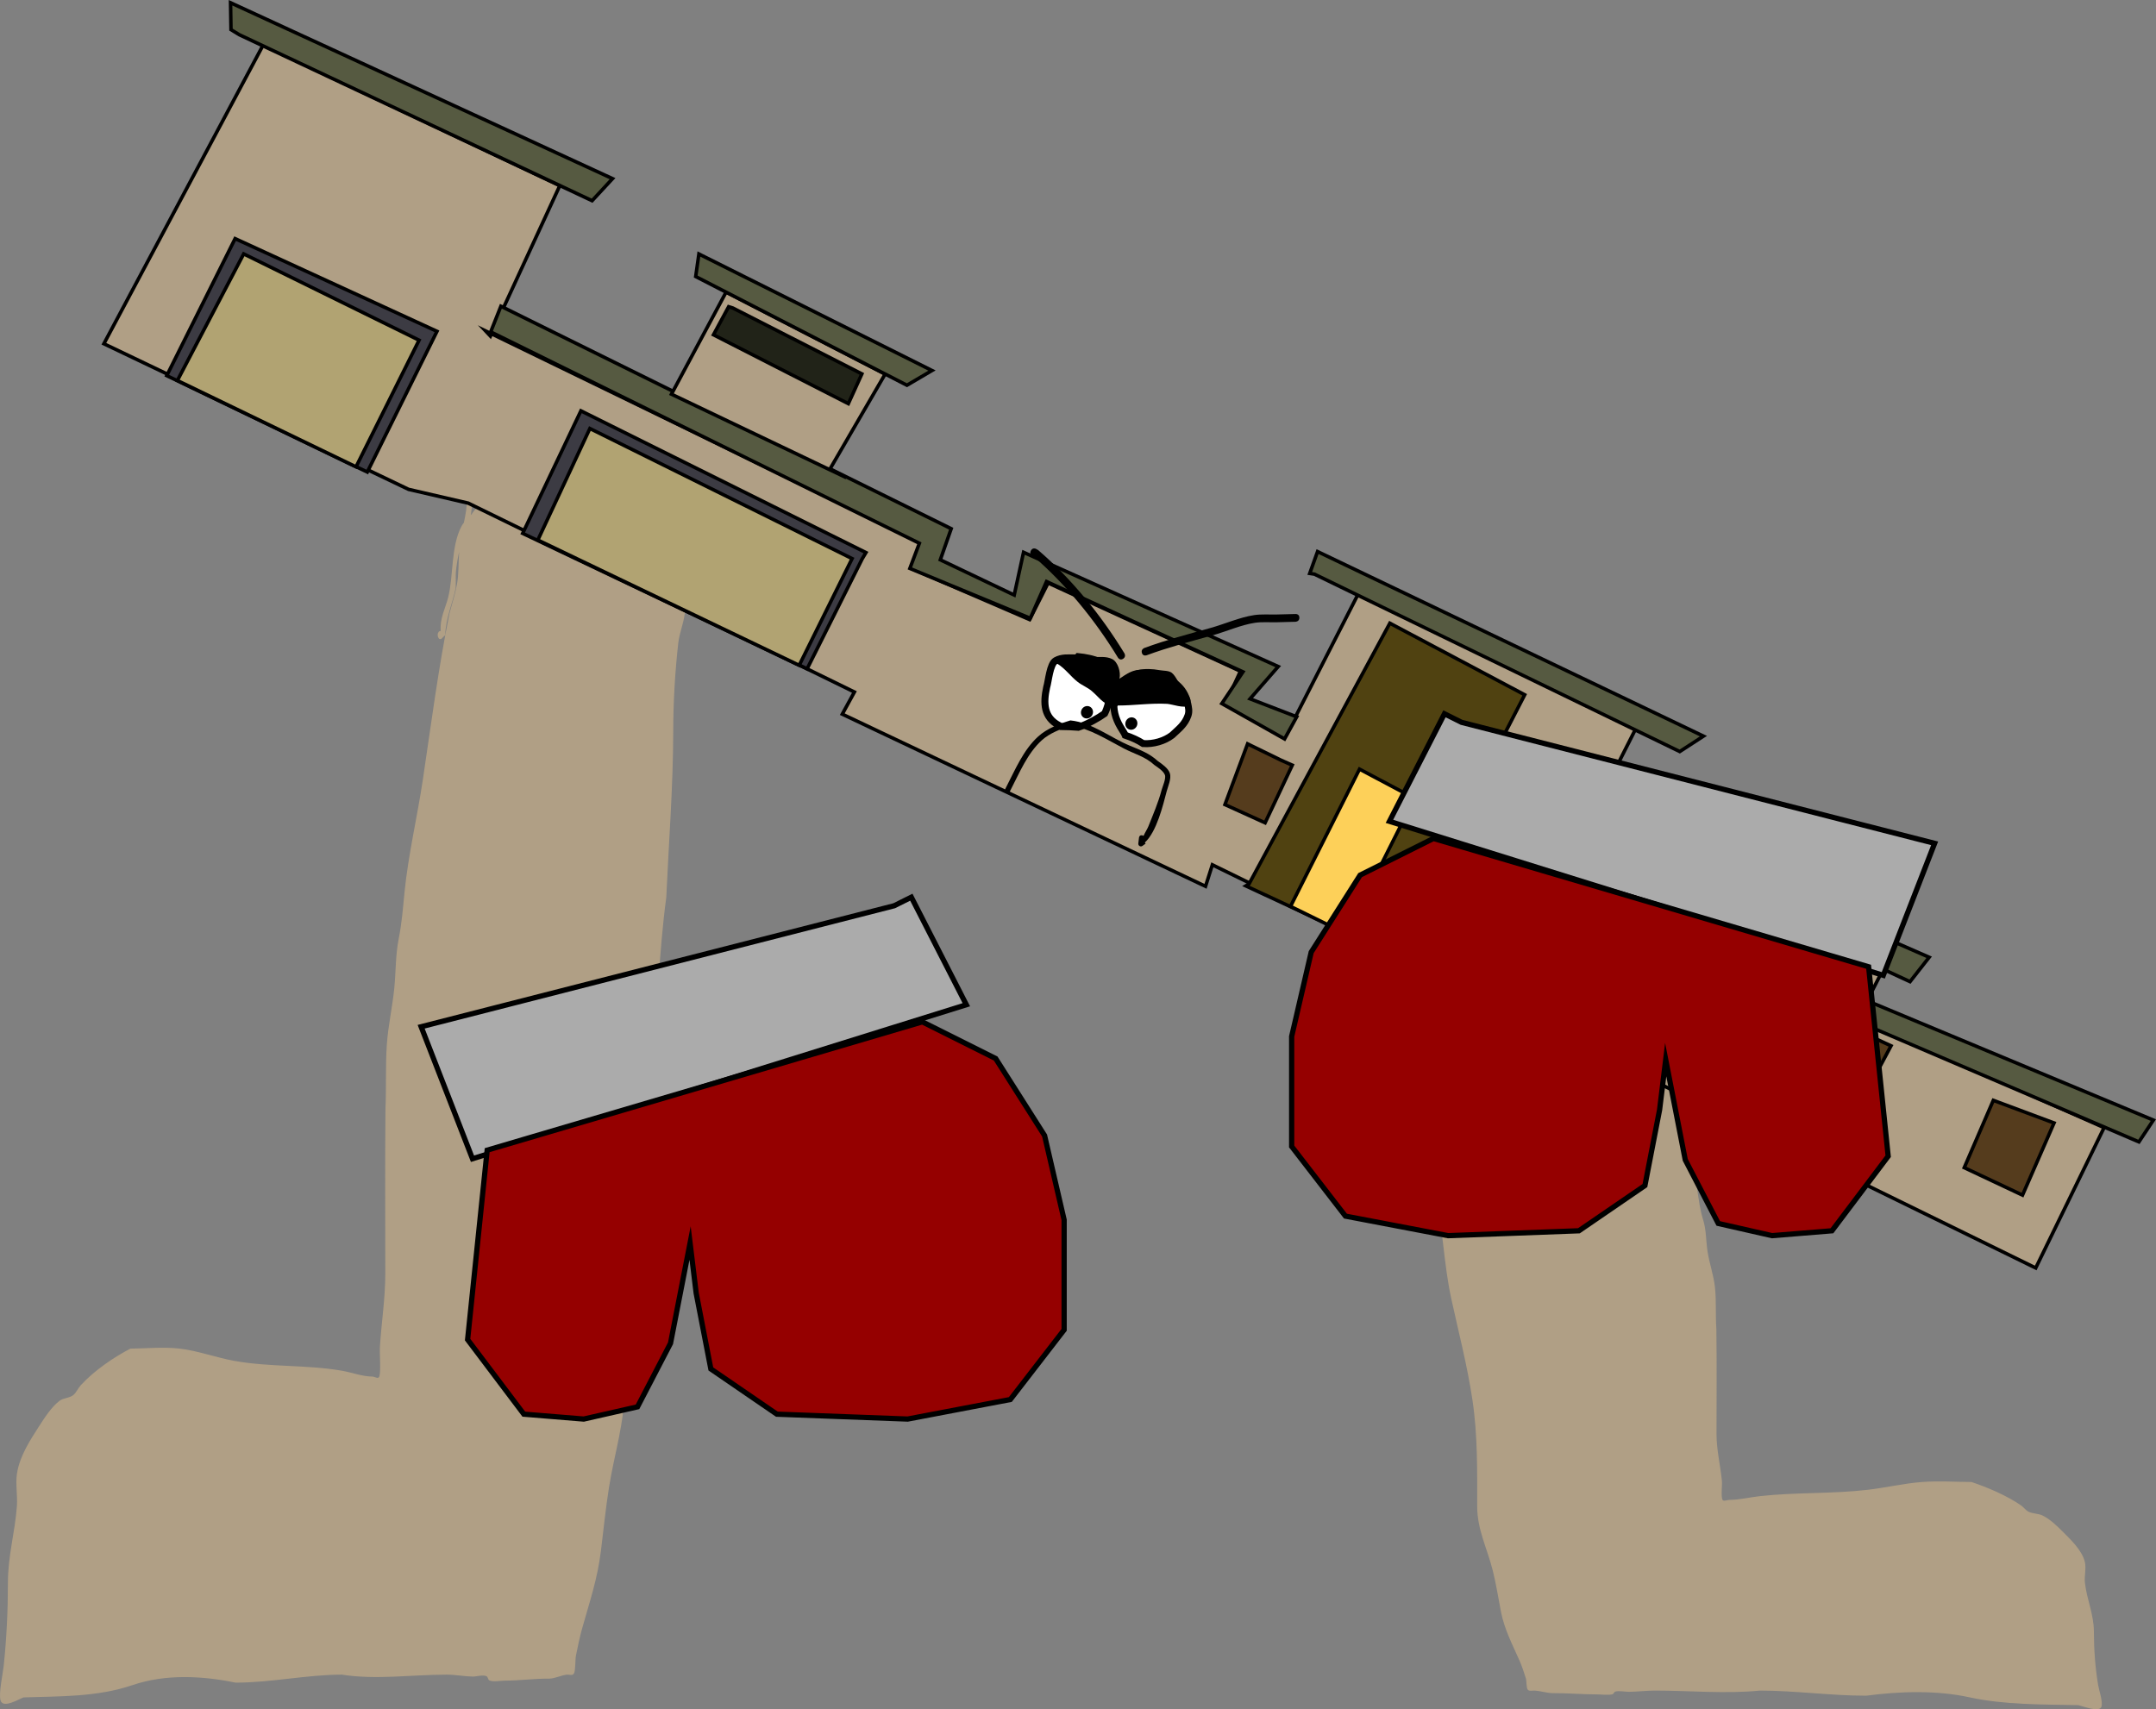 <svg version="1.1" xmlns="http://www.w3.org/2000/svg" xmlns:xlink="http://www.w3.org/1999/xlink" width="617.128" height="489.335" viewBox="0,0,617.128,489.335"><rect x="0" y="0" width="617.128" height="489.335" fill="#808080" stroke="none"/><g transform="translate(-23.224,125.486)"><g data-paper-data="{&quot;isPaintingLayer&quot;:true}" fill-rule="nonzero" stroke-linejoin="miter" stroke-miterlimit="10" stroke-dasharray="" stroke-dashoffset="0" style="mix-blend-mode: normal"><path d="M499.465,168.415c-0.335,0.671 -1.006,0.335 -1.006,0.335l-1.035,-0.643c-0.244,-3.267 -2.096,-5.756 -3.009,-8.599c-0.067,-0.209 -0.009,-2.521 -0.024,-2.672c-0.1,-1.012 -0.457,-2.528 -0.954,-3.992c0.186,1.957 0.076,4.054 0.593,5.9c0.514,1.832 1.468,3.651 2.175,5.42c3.182,10.063 5.211,20.153 7.602,30.41c1.586,6.801 4.174,13.737 5.246,20.608c0.473,3.035 0.76,5.633 1.686,8.597c0.904,2.917 0.781,5.992 1.246,8.996c0.535,3.45 1.76,6.847 2.132,10.317c0.416,3.881 0.115,7.918 0.394,11.83c0.145,10.056 0.046,20.118 0.046,30.175c0,4.467 1.089,8.85 1.537,13.302c0.129,1.287 -0.307,4.419 0.152,5.454c0.269,0.606 1.326,0.056 1.99,0.055c2.914,-0.006 5.913,-0.765 8.831,-1.084c10.243,-1.119 20.537,-0.615 30.745,-1.799c5.156,-0.598 10.474,-1.861 15.601,-2.239c4.643,-0.342 9.456,-0.031 14.113,0.006c4.51,1.481 10.269,3.954 14.205,6.704c0.762,0.532 1.304,1.374 2.133,1.793c1.203,0.609 2.783,0.485 4,1.085c2.272,1.119 4.232,3.07 5.995,4.833c2.248,2.248 5.35,5.223 6.128,8.465c0.45,1.876 -0.2,4.059 0.022,5.973c0.564,4.879 2.541,8.943 2.568,13.994c0,5.062 0.378,10.263 1.215,15.288c0.231,1.383 1.475,5.019 0.9,6.292c-0.716,1.584 -5.356,-0.294 -6.622,-0.549c-10.382,-0.22 -21.008,-0.045 -31.191,-2.259c-9.418,-2.047 -19.904,-1.704 -29.448,-0.446c-10.18,0.011 -20.321,-1.457 -30.439,-1.464c-9.727,0.989 -20.156,0.001 -29.98,0.001c-2.496,-0.002 -4.973,0.319 -7.474,0.354c-1.054,0.015 -3.037,-0.394 -4.004,-0.045c-0.325,0.117 -0.403,0.628 -0.732,0.732c-1.079,0.343 -3.2,0.057 -4.35,0.057c-4.274,0 -8.63,-0.396 -12.816,-0.366c-1.74,-0.028 -3.288,-0.608 -5.1,-0.732c-0.652,-0.045 -1.466,0.249 -1.952,-0.188c-0.507,-0.456 -0.371,-2.572 -0.588,-3.274c-0.48,-1.56 -1.153,-3.572 -1.809,-5.064c-2.047,-4.658 -4.344,-8.961 -5.332,-14.047c-0.751,-3.885 -1.372,-7.881 -2.327,-11.719c-1.607,-6.454 -4.479,-11.724 -4.479,-18.489c0,-10.254 0.157,-20.243 -1.355,-30.403c-1.471,-9.882 -3.973,-19.405 -6.079,-29.093c-2.144,-9.891 -2.376,-20.177 -4.486,-30.08c-0.72,-10.174 -1.955,-20.223 -1.994,-30.49c0,-5.268 -0.526,-10.945 -1.441,-16.115c-0.324,-1.829 -1.489,-3.51 -1.839,-5.339c-0.564,-2.948 -0.366,-6.15 -0.376,-9.136c-0.009,-4.093 -1.155,-7.785 -2.175,-11.687c-0.507,-1.94 -0.541,-3.93 -1.193,-5.8c-0.363,-1.041 -1.905,-4.261 -0.255,-4.955c1.434,-0.603 4.594,0.973 6.012,1.405c10.02,1.901 20.685,4.884 30.885,5.07c6.773,0.131 13.467,2.361 19.996,3.99c2.677,0.668 5.645,0.613 7.691,2.489c0.191,0.192 0.412,0.374 0.649,0.551c-0.046,-0.179 -0.09,-0.359 -0.129,-0.539c-0.358,-1.631 -0.217,-3.51 -0.989,-5.006c0,0 -0.335,-0.671 0.335,-1.006c0.671,-0.335 1.006,0.335 1.006,0.335c0.815,1.671 0.718,3.559 1.112,5.354c0.165,0.753 0.394,1.497 0.638,2.239c0.257,0.202 0.488,0.411 0.673,0.634c3.056,3.668 2.285,9.159 3.824,13.059c0.743,1.884 2.427,3.826 2.142,6.118l0.43,0.09c0,0 0.671,0.335 0.335,1.006z" data-paper-data="{&quot;index&quot;:null}" fill="#b09f85" stroke="none" stroke-width="0.5" stroke-linecap="butt"/><path d="M148.601,56.834c-0.335,-1.048 0.335,-1.573 0.335,-1.573l0.43,-0.14c-0.284,-3.582 1.399,-6.617 2.142,-9.562c1.539,-6.096 0.768,-14.678 3.824,-20.411c0.185,-0.348 0.416,-0.675 0.673,-0.991c0.244,-1.159 0.472,-2.322 0.638,-3.499c0.394,-2.806 0.297,-5.758 1.112,-8.369c0,0 0.335,-1.048 1.006,-0.524c0.671,0.524 0.335,1.573 0.335,1.573c-0.772,2.338 -0.63,5.274 -0.989,7.824c-0.04,0.281 -0.083,0.562 -0.129,0.842c0.237,-0.277 0.458,-0.562 0.649,-0.862c2.046,-2.933 5.013,-2.847 7.691,-3.891c6.529,-2.546 13.223,-6.032 19.996,-6.236c10.199,-0.291 20.864,-4.953 30.885,-7.924c1.418,-0.675 4.578,-3.138 6.012,-2.196c1.65,1.085 0.108,6.117 -0.255,7.744c-0.652,2.923 -0.686,6.034 -1.193,9.065c-1.02,6.099 -2.166,11.87 -2.175,18.267c-0.01,4.667 0.188,9.672 -0.376,14.279c-0.35,2.858 -1.514,5.486 -1.839,8.344c-0.916,8.08 -1.441,16.953 -1.441,25.187c-0.039,16.046 -1.274,31.753 -1.994,47.655c-2.11,15.479 -2.342,31.556 -4.486,47.015c-2.106,15.142 -4.608,30.026 -6.079,45.471c-1.513,15.881 -1.355,31.493 -1.355,47.519c0,10.574 -2.872,18.81 -4.479,28.898c-0.955,5.998 -1.576,12.244 -2.327,18.316c-0.988,7.949 -3.285,14.675 -5.332,21.955c-0.656,2.332 -1.329,5.477 -1.809,7.916c-0.216,1.098 -0.081,4.405 -0.588,5.118c-0.486,0.683 -1.3,0.223 -1.952,0.293c-1.812,0.194 -3.359,1.101 -5.1,1.145c-4.186,-0.046 -8.541,0.572 -12.816,0.572c-1.15,0 -3.271,0.447 -4.35,-0.089c-0.329,-0.163 -0.408,-0.962 -0.732,-1.145c-0.967,-0.544 -2.95,0.094 -4.004,0.071c-2.502,-0.055 -4.979,-0.556 -7.474,-0.554c-9.824,0 -20.252,1.544 -29.98,-0.001c-10.118,0.01 -20.259,2.305 -30.439,2.288c-9.545,-1.966 -20.03,-2.503 -29.448,0.697c-10.183,3.46 -20.809,3.186 -31.191,3.53c-1.266,0.4 -5.906,3.335 -6.622,0.859c-0.575,-1.991 0.669,-7.673 0.9,-9.835c0.837,-7.853 1.215,-15.982 1.215,-23.894c0.027,-7.896 2.004,-14.247 2.568,-21.873c0.221,-2.992 -0.428,-6.404 0.022,-9.336c0.777,-5.068 3.88,-9.718 6.128,-13.231c1.763,-2.755 3.723,-5.805 5.995,-7.554c1.217,-0.937 2.797,-0.744 4,-1.695c0.829,-0.656 1.372,-1.972 2.133,-2.803c3.936,-4.298 9.695,-8.163 14.205,-10.478c4.657,-0.058 9.471,-0.544 14.113,-0.009c5.127,0.591 10.445,2.564 15.601,3.499c10.208,1.852 20.502,1.063 30.745,2.812c2.918,0.498 5.917,1.684 8.831,1.694c0.664,0.002 1.721,0.862 1.99,-0.085c0.46,-1.618 0.023,-6.513 0.152,-8.524c0.447,-6.959 1.537,-13.81 1.537,-20.791c0,-15.718 -0.099,-31.446 0.046,-47.163c0.279,-6.114 -0.022,-12.424 0.394,-18.49c0.372,-5.423 1.597,-10.733 2.132,-16.125c0.466,-4.694 0.342,-9.501 1.246,-14.06c0.926,-4.634 1.213,-8.695 1.686,-13.438c1.071,-10.739 3.66,-21.58 5.246,-32.209c2.391,-16.031 4.42,-31.801 7.602,-47.53c0.707,-2.765 1.662,-5.608 2.175,-8.472c0.517,-2.885 0.407,-6.163 0.593,-9.221c-0.496,2.287 -0.854,4.658 -0.954,6.239c-0.015,0.236 0.043,3.849 -0.024,4.176c-0.913,4.443 -2.766,8.333 -3.009,13.44l-1.035,1.004c0,0 -0.671,0.524 -1.006,-0.524z" fill="#b09f85" stroke="none" stroke-width="0.5" stroke-linecap="butt"/><g stroke="#000000" stroke-width="1" stroke-linecap="round"><path d="M162.211,-30.747l125.309,60.899l-3.009,7.292l33.425,14.447l5.293,-10.48l55.049,25.252l-4.261,9.277l17.508,8.703l20.781,-40.689l79.116,39.215l-24.458,48.355l19.795,7.963l9.545,-18.688l65.993,31.14l-7.249,14.194l70.441,31.205l-19.563,40.177l-235.681,-115.421l-1.953,6.161l-103.978,-49.288l3.476,-6.338l-110.542,-54.072l-17.073,-3.948l-87.217,-41.682l45.59,-85.524l84.905,40.263l-19.851,43.072z" data-paper-data="{&quot;index&quot;:null}" fill="#b09f85"/><path d="M89.342,-117l-0.124,-7.699l109.338,50.356l-5.851,6.317l-100.999,-47.528z" data-paper-data="{&quot;index&quot;:null}" fill="#565a41"/><path d="M166.596,-37.814l128.897,63.686l-3.117,8.907l21.155,10.089l2.671,-12.237l72.9,32.699l-8.062,9.245l13.356,5.151l-3.476,6.338l-17.971,-10.133l6.065,-9.072l-56.231,-25.856l-4.652,10.509l-34.472,-14.266l2.723,-7.2l-122.699,-60.52z" data-paper-data="{&quot;index&quot;:null}" fill="#565a41"/><path d="M276.579,-18.388l-15.819,27.236l4.731,2.416l-50.071,-23.903l15.646,-29.233z" data-paper-data="{&quot;index&quot;:null}" fill="#b09f85"/><path d="M233.023,-37.293l36.904,18.848l-3.874,8.52l-38.607,-19.718l4.346,-8.041z" data-paper-data="{&quot;index&quot;:null}" fill="#212318"/><path d="M282.824,-15.198l-60.463,-31.12l0.911,-6.455l66.716,33.359z" data-paper-data="{&quot;index&quot;:null}" fill="#565a41"/><path d="M398.119,38.678l2.239,-6.253l110.457,52.836l-6.785,4.409l-104.583,-50.79z" data-paper-data="{&quot;index&quot;:null}" fill="#565a41"/><path d="M468.788,126.551l20.56,7.399l-2.904,6.153l-20.367,-7.777z" data-paper-data="{&quot;index&quot;:null}" fill="#565a41"/><path d="M487.273,109.983l88.15,38.58l-5.477,6.986l-83.399,-38.539z" data-paper-data="{&quot;index&quot;:null}" fill="#565a41"/><path d="M558.159,161.22l81.442,33.96l-4.138,6.238l-80.677,-34.524z" data-paper-data="{&quot;index&quot;:null}" fill="#565a41"/><path d="M554.104,193.433l-9.428,-3.291l11.363,-20.116l8.469,3.89z" data-paper-data="{&quot;index&quot;:null}" fill="#553c1d"/><path d="M602.141,216.66l-16.676,-7.864l8.32,-19.275l17.382,6.482z" data-paper-data="{&quot;index&quot;:null}" fill="#553c1d"/><path d="M542.799,151.065l-16.327,32.393l-41.122,-20.132l12.846,-31.121l41.137,18.397z" data-paper-data="{&quot;index&quot;:null}" fill="#553c1d"/><path d="M449.293,139.247l-11.064,-4.779l9.43,-17.183l9.244,4.504z" data-paper-data="{&quot;index&quot;:null}" fill="#553c1d"/><path d="M393.12,93.568l-7.776,16.503l-11.494,-5.217l6.482,-17.382l9.59,4.68z" data-paper-data="{&quot;index&quot;:null}" fill="#553c1d"/><path d="M380.736,127.578l40.316,-74.652l38.599,20.496l-38.164,74.111l-41.658,-19.402z" data-paper-data="{&quot;index&quot;:null}" fill="#504211"/><path d="M408.73,141.914l-16.114,-7.918l19.755,-39.29l15.737,8.35l-19.122,38.051z" data-paper-data="{&quot;index&quot;:null}" fill="#fdd059"/><path d="M172.831,27.212l16.669,-35.084l81.59,40.578l-1.073,1.796l-15.767,31.482z" data-paper-data="{&quot;index&quot;:null}" fill="#3c3b43"/><path d="M177.172,29.117l14.899,-31.925l75.052,37.239l-15.137,30.554z" data-paper-data="{&quot;index&quot;:null}" fill="#b1a372"/><path d="M70.955,-17.945l19.567,-39.23l57.784,26.544l-19.95,40.284z" data-paper-data="{&quot;index&quot;:null}" fill="#3c3b43"/><path d="M73.993,-16.549l18.982,-36.247l50.202,24.703l-18.048,36.255z" data-paper-data="{&quot;index&quot;:null}" fill="#b1a372"/></g><path d="M363.177,75.876c0.248,1.211 0.524,2.236 0.096,3.475c-0.886,2.567 -2.665,3.861 -4.56,5.65c-2.178,1.659 -5.343,2.596 -8.266,2.389c-1.497,-0.972 -3.291,-1.771 -5.159,-2.4c-0.095,-0.227 -0.186,-0.458 -0.31,-0.649c-1.601,-2.478 -2.776,-4.591 -2.932,-7.655c0.51,-1.44 0.888,-2.984 1.049,-4.493c1.731,-3.71 5.314,-6.051 9.5,-4.418l0.754,0.245c0,0 0.704,0.228 1.039,-0.417c4.206,1.3 7.817,3.517 8.789,8.272z" data-paper-data="{&quot;noHover&quot;:false,&quot;origItem&quot;:[&quot;Path&quot;,{&quot;applyMatrix&quot;:true,&quot;segments&quot;:[[[241.24769,178.96691],[5.06497,-0.91544],[0.00787,0.80721]],[240.40726,179.9155],[[239.49615,180.06585],[0,0],[-5.22777,0.57835]],[[232.12306,189.30416],[-0.24749,-4.54036],[0.6635,1.56416]],[[233.50312,194.23693],[-0.26417,-1.67782],[1.84475,2.92407]],[[240.71306,200.1894],[-3.01752,-1.59635],[0.23362,0.12359]],[[241.38706,200.66398],[-0.22296,-0.17346],[2.27817,-0.35654]],[[248.01332,200.33052],[-2.08236,-0.17407],[3.13674,-1.31942]],[[255.21979,193.71071],[-1.34217,2.76143],[0.97748,-2.74211]],[[256.83119,185.82647],[0.49437,2.97913],[-0.23862,-1.43793]],[[254.8291,182.48225],[0.92123,1.05832],[-3.61884,-4.15737]]],&quot;closed&quot;:true}],&quot;index&quot;:null}" fill="#ffffff" stroke="#000000" stroke-width="2" stroke-linecap="butt"/><path d="M340.389,76.242c-0.264,0.874 -0.57,1.746 -0.981,2.562c-1.699,1.205 -4.857,3.032 -7.522,3.919c-1.645,-0.118 -3.307,-0.212 -4.963,-0.212c-0.182,-0.102 -0.373,-0.209 -0.575,-0.316c-4.373,-2.301 -4.525,-6.331 -3.537,-10.901c0.537,-1.727 0.901,-6.716 2.59,-7.663c1.763,-0.989 3.658,-0.762 5.54,-0.757l0.445,-0.101c0,0 0.241,-0.08 0.427,-0.285c4.064,0.414 8.977,1.597 9.619,5.531c0.202,1.237 0.158,2.727 -0.042,4.125c-0.499,1.214 -0.844,2.549 -1.002,3.917c0.001,0.06 0.001,0.121 0.003,0.181z" data-paper-data="{&quot;noHover&quot;:false,&quot;origItem&quot;:[&quot;Path&quot;,{&quot;applyMatrix&quot;:true,&quot;segments&quot;:[[[231.34547,194.5132],[0.03381,0.0589],[-0.58754,-1.42344]],[[230.23633,190.16855],[0.15095,1.45036],[-0.56089,-1.47592]],[[228.02599,186.11514],[0.88904,1.10822],[-2.82664,-3.52352]],[[215.0899,185.70707],[4.43167,-1.71072],[-0.07963,0.29742]],[214.80711,186.20765],[[214.40436,186.53782],[0,0],[-1.94973,0.97487]],[[209.10704,190.14658],[1.28064,-1.88862],[-1.22646,1.80872]],[[210.64171,198.97283],[-0.3938,-1.97391],[1.48854,4.99651]],[[220.24286,207.78625],[-5.78757,0.02172],[0.26811,-0.00101]],[[221.00831,207.7965],[-0.24385,-0.00523],[1.7142,-0.8627]],[[226.23598,205.42644],[-1.76692,0.74119],[2.26932,-2.25821]],[[231.84104,197.69936],[-1.09535,2.06676],[-0.02355,-1.01479]],[[231.44735,194.68848],[0.20683,0.99474],[-0.03411,-0.05795]]],&quot;closed&quot;:true}],&quot;index&quot;:null}" fill="#ffffff" stroke="#000000" stroke-width="2" stroke-linecap="butt"/><path d="M345.552,80.856c0.467,-0.878 1.52,-1.232 2.353,-0.79c0.833,0.442 1.13,1.513 0.663,2.391c-0.467,0.878 -1.52,1.232 -2.353,0.79c-0.833,-0.442 -1.13,-1.513 -0.663,-2.392z" data-paper-data="{&quot;index&quot;:null}" fill="#000000" stroke="none" stroke-width="0.5" stroke-linecap="butt"/><path d="M332.851,77.621c0.467,-0.878 1.52,-1.232 2.353,-0.79c0.833,0.442 1.13,1.513 0.663,2.391c-0.467,0.878 -1.52,1.232 -2.353,0.79c-0.833,-0.442 -1.13,-1.513 -0.663,-2.392z" data-paper-data="{&quot;index&quot;:null}" fill="#000000" stroke="none" stroke-width="0.5" stroke-linecap="butt"/><path d="M318.309,32.136c0.528,-0.994 1.47,-0.493 1.47,-0.493l0.617,0.356c9.573,8.254 18.043,18.661 24.685,29.561c0,0 0.563,0.924 -0.36,1.545c-0.922,0.621 -1.485,-0.303 -1.485,-0.303c-6.524,-10.717 -14.861,-20.957 -24.27,-29.07l-0.244,-0.101c0,0 -0.942,-0.501 -0.414,-1.495z" data-paper-data="{&quot;index&quot;:null}" fill="#000000" stroke="none" stroke-width="0.5" stroke-linecap="butt"/><path d="M395.155,51.376c-0.02,1.113 -1.1,1.141 -1.1,1.141c-1.44,0.038 -3.842,0.1 -5.283,0.138c-2.046,0.053 -4.307,-0.149 -6.342,0.156c-4.062,0.61 -8.25,2.518 -12.239,3.625c-6.34,1.759 -12.549,3.39 -18.762,5.674c0,0 -1.031,0.379 -1.354,-0.667c-0.323,-1.046 0.708,-1.425 0.708,-1.425c6.269,-2.304 12.536,-3.954 18.933,-5.729c4.073,-1.13 8.328,-3.049 12.478,-3.677c2.125,-0.321 4.481,-0.126 6.619,-0.182c1.44,-0.038 2.88,-0.075 4.32,-0.113l0.962,-0.025c0,0 1.08,-0.028 1.06,1.085z" data-paper-data="{&quot;index&quot;:null}" fill="#000000" stroke="none" stroke-width="0.5" stroke-linecap="butt"/><path d="M311.27,101.411c-0.666,-0.345 -0.32,-1.011 -0.32,-1.011l0.229,-0.442c2.615,-5.04 4.95,-10.757 9.25,-14.637c2.51,-2.265 6.025,-3.603 9.186,-4.569c6.339,0.656 11.307,4.877 17.046,7.256c2.94,1.218 5.538,2.141 7.971,4.376c1.146,0.804 2.94,2.02 3.433,3.443c0.536,1.546 -0.501,3.751 -0.896,5.248c-1.041,3.939 -2.846,11.548 -6.251,14.643l0.222,0.305l-0.888,0.645c-0.224,0.17 -0.534,0.206 -0.8,0.069c-0.291,-0.151 -0.441,-0.466 -0.397,-0.773c0.034,-0.282 0.168,-1.391 0.202,-1.673c0,0 0.09,-0.745 0.834,-0.655c0.206,0.025 0.348,0.1 0.446,0.195c0.421,-0.965 1.092,-1.969 1.401,-2.749c1.364,-3.431 2.836,-6.818 3.779,-10.385c0.265,-1.003 1.342,-3.322 0.941,-4.35c-0.443,-1.135 -2.051,-2.153 -2.967,-2.794c-2.675,-2.468 -5.64,-3.14 -8.722,-4.735c-4.83,-2.5 -9.784,-5.781 -15.215,-6.571c-2.834,0.937 -6.058,2.134 -8.319,4.187c-4.149,3.768 -6.394,9.338 -8.926,14.216l-0.229,0.442c0,0 -0.345,0.666 -1.011,0.32z" fill="#000000" stroke="none" stroke-width="0.5" stroke-linecap="butt"/><path d="M324.902,64.213c-0.335,-0.671 0.335,-1.006 0.335,-1.006l0.782,-0.388c3.313,-0.95 6.497,-0.642 9.811,-0.287c1.97,0.211 3.885,-0.273 5.771,0.674c1.548,0.776 2.508,3.674 2.051,5.613c3.618,-2.61 7.027,-3.268 11.6,-2.437c0.941,0.171 2.545,0.082 3.388,0.753c1.209,0.962 1.965,3.156 3.059,4.331c0.962,1.13 3.412,3.485 1.693,5.002c-1.111,0.981 -4.75,-0.386 -6.107,-0.458c-4.738,-0.254 -9.39,0.48 -14.101,0.48c-4.279,0 -4.54,-1.639 -7.436,-4.133c-1.214,-1.045 -2.818,-1.648 -4.07,-2.636c-2.096,-1.653 -3.49,-3.76 -5.77,-5.173l-0.002,0.001c0,0 -0.671,0.335 -1.006,-0.335z" fill="#000000" stroke="none" stroke-width="0.5" stroke-linecap="butt"/><g stroke="#000000" stroke-width="1.5" stroke-linecap="round"><path d="M284.08,131.364l15.745,30.791l-141.358,44.087l-14.696,-37.789l135.409,-34.64z" fill="#ababab"/><path d="M287.229,167.053l20.994,10.497l13.996,22.043l5.598,24.143v31.491l-15.395,19.944l-29.391,5.598l-37.439,-1.4l-18.894,-12.946l-4.199,-21.693l-1.749,-14.346l-5.598,28.691l-9.447,18.195l-15.395,3.499l-17.145,-1.4l-16.095,-21.344l5.598,-54.234z" fill="#950000"/></g><g data-paper-data="{&quot;index&quot;:null}" stroke="#000000" stroke-width="1.5" stroke-linecap="round"><path d="M441.58,81.307l135.409,34.64l-14.696,37.789l-141.358,-44.087l15.745,-30.791z" fill="#ababab"/><path d="M558.095,151.286l5.598,54.234l-16.095,21.344l-17.145,1.4l-15.395,-3.499l-9.447,-18.195l-5.598,-28.691l-1.749,14.346l-4.199,21.693l-18.894,12.946l-37.439,1.4l-29.391,-5.598l-15.395,-19.944v-31.491l5.598,-24.143l13.996,-22.043l20.994,-10.497z" fill="#950000"/></g></g></g></svg><!--rotationCenter:296.7756913683091:305.4859595599784-->
